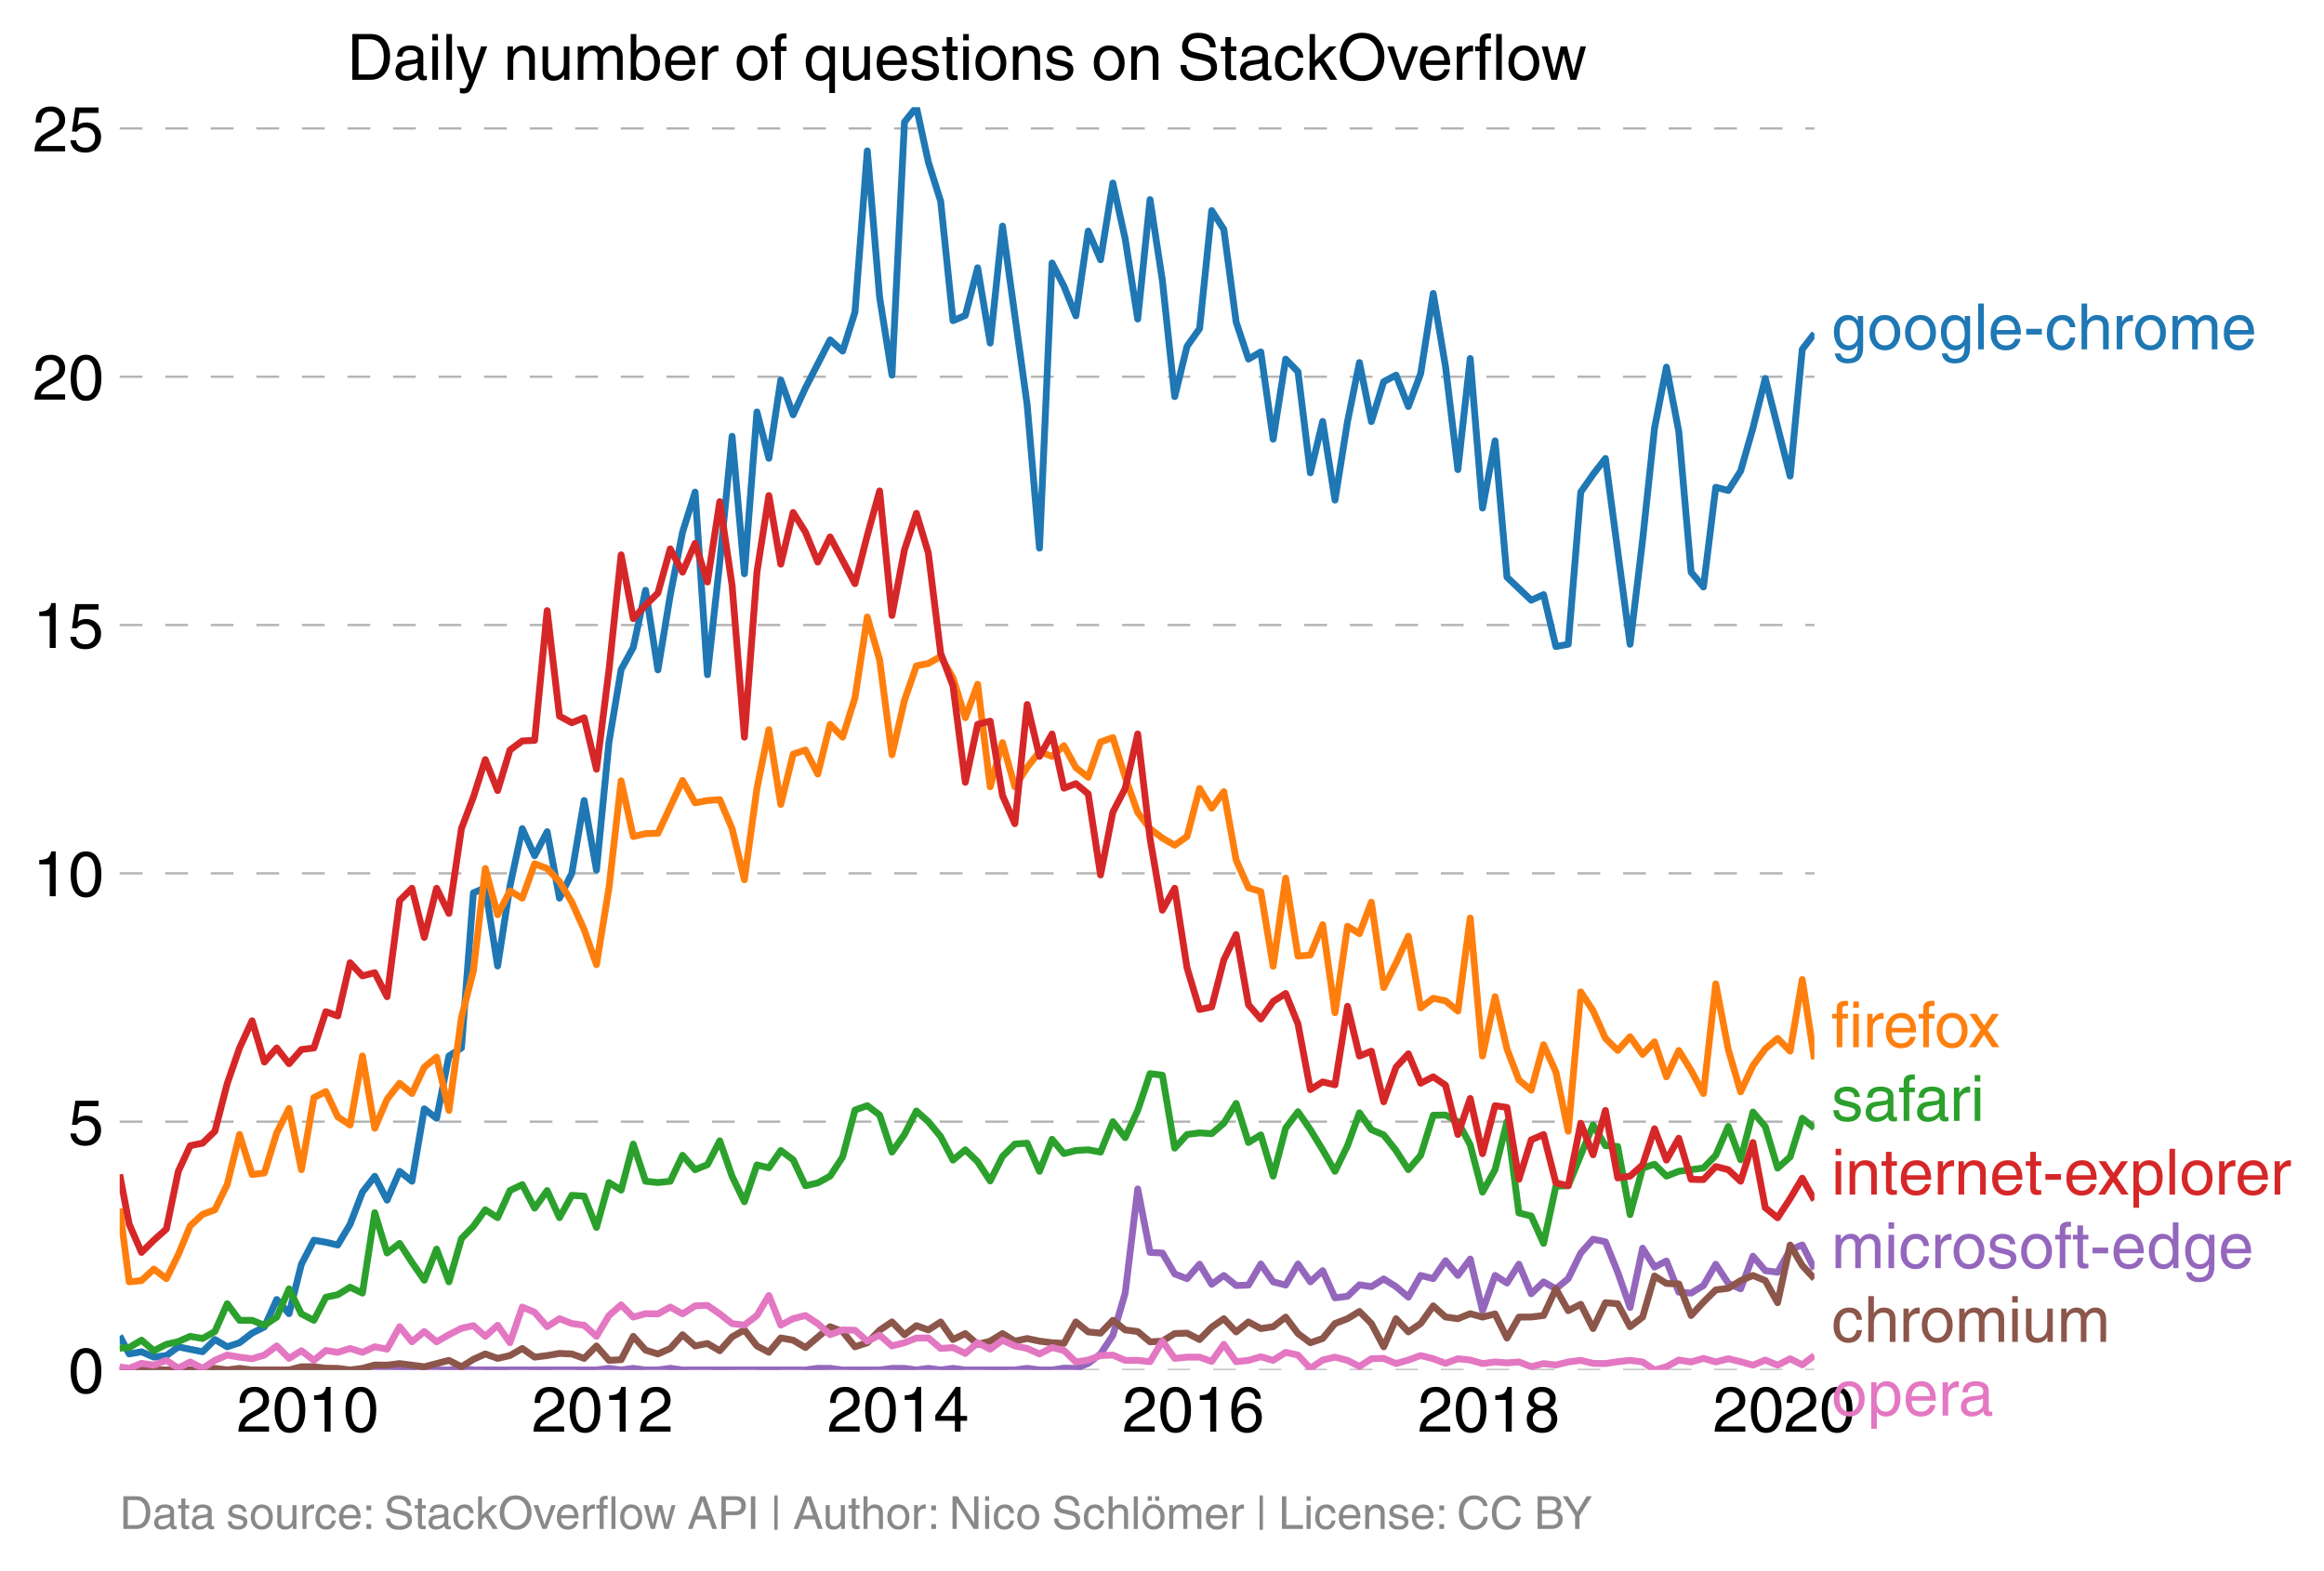 <svg height="459.846" viewBox="0 0 510.124 344.885" width="680.165" xmlns="http://www.w3.org/2000/svg" xmlns:xlink="http://www.w3.org/1999/xlink"><defs><style>*{stroke-linecap:butt;stroke-linejoin:round}</style></defs><g id="figure_1"><path d="M0 344.885h510.124V0H0z" fill="none" id="patch_1"/><g id="axes_1"><path d="M26.27 300.716h372v-277.2h-372z" fill="none" id="patch_2"/><g id="matplotlib.axis_1"><g id="xtick_1"><g id="text_1"><defs><path d="M4.39 45.125q0 12.39 6.391 18.781 6.406 6.407 17.938 6.407 9.656 0 15.812-5.86 6.157-5.86 6.157-15.14 0-7.22-3.547-12.188-3.532-4.953-10.422-8.703l-12.11-6.64Q13.922 15.921 12.5 8.296h38.188V0H2.593q.39 9.906 4.297 16.5 3.906 6.594 12.203 11.375l12.593 7.328q5.032 2.89 7.329 5.984 2.297 3.094 2.297 8.516 0 5.375-3.766 9.031-3.75 3.672-10.156 3.672-7.078 0-10.594-4.672-3.516-4.656-3.61-12.609z" id="HelveticaWorld-Regular-50"/><path d="M42.484 34.188q0 14.109-3.734 21.156-3.734 7.062-10.969 7.062-7.078 0-10.89-7.062-3.797-7.047-3.797-21.157 0-13.671 3.75-20.937Q20.609 6 27.78 6q7.235 0 10.969 7 3.734 7.016 3.734 21.188zm9.422 0q0-17.297-6.25-26.704-6.25-9.39-17.875-9.39-12.062 0-18.062 9.734-6 9.75-6 26.36 0 17.03 6.14 26.578 6.157 9.547 17.922 9.547 11.625 0 17.875-9.5t6.25-26.626z" id="HelveticaWorld-Regular-48"/><path d="M35.89 0h-9.374v49.906H10.109v6.985q8.594.28 12.782 2.75Q27.094 62.109 29 70.313h6.89z" id="HelveticaWorld-Regular-49"/></defs><g transform="matrix(.14 0 0 -.14 51.96 314.266)"><use xlink:href="#HelveticaWorld-Regular-50"/><use x="55.615" xlink:href="#HelveticaWorld-Regular-48"/><use x="111.23" xlink:href="#HelveticaWorld-Regular-49"/><use x="166.846" xlink:href="#HelveticaWorld-Regular-48"/></g></g></g><g id="xtick_2"><g transform="matrix(.14 0 0 -.14 116.733 314.266)" id="text_2"><use xlink:href="#HelveticaWorld-Regular-50"/><use x="55.615" xlink:href="#HelveticaWorld-Regular-48"/><use x="111.23" xlink:href="#HelveticaWorld-Regular-49"/><use x="166.846" xlink:href="#HelveticaWorld-Regular-50"/></g></g><g id="xtick_3"><g id="text_3"><defs><path d="M10.594 24.703h22.61v31.89h-.188zM42 17.093V0h-8.797v17.094H2.484v8.593L34.72 70.314H42v-45.61h10.297v-7.61z" id="HelveticaWorld-Regular-52"/></defs><g transform="matrix(.14 0 0 -.14 181.595 314.266)"><use xlink:href="#HelveticaWorld-Regular-50"/><use x="55.615" xlink:href="#HelveticaWorld-Regular-48"/><use x="111.23" xlink:href="#HelveticaWorld-Regular-49"/><use x="166.846" xlink:href="#HelveticaWorld-Regular-52"/></g></g></g><g id="xtick_4"><g id="text_4"><defs><path d="M14.11 21.578q0-6.875 4.093-11.234Q22.313 6 28.906 6q6.297 0 10.032 4.438 3.734 4.453 3.734 11.687 0 6.297-3.688 10.547-3.687 4.25-10.468 4.25-6.594 0-10.5-4.156-3.907-4.157-3.907-11.188zM41.702 51.61q-.984 5.375-3.984 8.078-3 2.72-8.125 2.72-8.11 0-12.36-7.923-4.25-7.906-4.343-18.109l.203-.188q5.61 8.641 16.687 8.641 8.844 0 15.438-5.86 6.593-5.859 6.593-16.452 0-10.5-6.25-17.47-6.25-6.952-16.843-6.952-12.219 0-18.563 8.687-6.344 8.703-6.344 25.938 0 16.593 6.485 27.093 6.5 10.5 19.484 10.5 8.407 0 14.219-5.015 5.813-5 6.297-13.688z" id="HelveticaWorld-Regular-54"/></defs><g transform="matrix(.14 0 0 -.14 246.368 314.266)"><use xlink:href="#HelveticaWorld-Regular-50"/><use x="55.615" xlink:href="#HelveticaWorld-Regular-48"/><use x="111.23" xlink:href="#HelveticaWorld-Regular-49"/><use x="166.846" xlink:href="#HelveticaWorld-Regular-54"/></g></g></g><g id="xtick_5"><g id="text_5"><defs><path d="M27.594 40.578q5.422 0 8.953 3.094 3.547 3.11 3.547 8.234 0 4.594-3.407 7.547-3.39 2.953-9.687 2.953-5.61 0-8.672-3.11-3.047-3.093-3.047-7.874 0-5.125 3.813-7.984 3.812-2.86 8.5-2.86zm.093-7.562q-6.78 0-10.64-3.766-3.86-3.766-3.86-9.234 0-6.297 3.907-10.157Q21 6 28.219 6q6.406 0 10.234 3.86 3.828 3.859 3.828 10.265 0 5.469-3.828 9.172-3.828 3.719-10.766 3.719zM49.22 52.203q0-10.594-9.032-14.797 6.204-2.781 8.86-7.36 2.656-4.562 2.656-9.733 0-10.016-6.453-16.125-6.438-6.094-17.375-6.094-9.563 0-16.813 5.25-7.25 5.25-7.25 17.062 0 11.922 11.907 16.907-9.516 3.796-9.516 13.671 0 8.297 5.64 13.813 5.641 5.516 15.641 5.516 10.016 0 15.875-5.204 5.86-5.203 5.86-12.906z" id="HelveticaWorld-Regular-56"/></defs><g transform="matrix(.14 0 0 -.14 311.23 314.266)"><use xlink:href="#HelveticaWorld-Regular-50"/><use x="55.615" xlink:href="#HelveticaWorld-Regular-48"/><use x="111.23" xlink:href="#HelveticaWorld-Regular-49"/><use x="166.846" xlink:href="#HelveticaWorld-Regular-56"/></g></g></g><g id="xtick_6"><g transform="matrix(.14 0 0 -.14 376.003 314.266)" id="text_6"><use xlink:href="#HelveticaWorld-Regular-50"/><use x="55.615" xlink:href="#HelveticaWorld-Regular-48"/><use x="111.23" xlink:href="#HelveticaWorld-Regular-50"/><use x="166.846" xlink:href="#HelveticaWorld-Regular-48"/></g></g></g><g id="matplotlib.axis_2"><g id="ytick_1"><path clip-path="url(#pdd410f3d1b)" d="M26.27 300.716h372" fill="none" stroke="#000" stroke-dasharray="5,5" stroke-opacity=".3" stroke-width=".5" id="line2d_7"/><use xlink:href="#HelveticaWorld-Regular-48" transform="matrix(.14 0 0 -.14 14.985 305.74)" id="text_7"/></g><g id="ytick_2"><path clip-path="url(#pdd410f3d1b)" d="M26.27 246.21h372" fill="none" stroke="#000" stroke-dasharray="5,5" stroke-opacity=".3" stroke-width=".5" id="line2d_9"/><g id="text_8"><defs><path d="M14.703 40.922q5.813 4.39 13.625 4.39 9.469 0 16.281-6.296 6.813-6.297 6.813-16.22 0-10.78-6.578-17.796-6.563-7-18.422-7-10.313 0-16.266 5.047Q4.203 8.109 3.22 17.39h9.094q.671-5.672 4.437-8.672 3.766-3 10.453-3 6.485 0 10.64 4.484Q42 14.703 42 21.688q0 7.125-4.36 11.421-4.343 4.297-11.218 4.297-7.813 0-13.047-6.687l-7.563.39 5.266 37.594h36.438v-8.5H17.672z" id="HelveticaWorld-Regular-53"/></defs><use xlink:href="#HelveticaWorld-Regular-53" transform="matrix(.14 0 0 -.14 14.985 251.235)"/></g></g><g id="ytick_3"><path clip-path="url(#pdd410f3d1b)" d="M26.27 191.705h372" fill="none" stroke="#000" stroke-dasharray="5,5" stroke-opacity=".3" stroke-width=".5" id="line2d_11"/><g transform="matrix(.14 0 0 -.14 7.2 196.73)" id="text_9"><use xlink:href="#HelveticaWorld-Regular-49"/><use x="55.615" xlink:href="#HelveticaWorld-Regular-48"/></g></g><g id="ytick_4"><path clip-path="url(#pdd410f3d1b)" d="M26.27 137.2h372" fill="none" stroke="#000" stroke-dasharray="5,5" stroke-opacity=".3" stroke-width=".5" id="line2d_13"/><g transform="matrix(.14 0 0 -.14 7.2 142.224)" id="text_10"><use xlink:href="#HelveticaWorld-Regular-49"/><use x="55.615" xlink:href="#HelveticaWorld-Regular-53"/></g></g><g id="ytick_5"><path clip-path="url(#pdd410f3d1b)" d="M26.27 82.694h372" fill="none" stroke="#000" stroke-dasharray="5,5" stroke-opacity=".3" stroke-width=".5" id="line2d_15"/><g transform="matrix(.14 0 0 -.14 7.2 87.718)" id="text_11"><use xlink:href="#HelveticaWorld-Regular-50"/><use x="55.615" xlink:href="#HelveticaWorld-Regular-48"/></g></g><g id="ytick_6"><path clip-path="url(#pdd410f3d1b)" d="M26.27 28.188h372" fill="none" stroke="#000" stroke-dasharray="5,5" stroke-opacity=".3" stroke-width=".5" id="line2d_17"/><g transform="matrix(.14 0 0 -.14 7.2 33.213)" id="text_12"><use xlink:href="#HelveticaWorld-Regular-50"/><use x="55.615" xlink:href="#HelveticaWorld-Regular-53"/></g></g></g><path clip-path="url(#pdd410f3d1b)" d="M26.27 293.222l2.088 3.978 2.704-.48 2.706 1.183 2.751-.352 2.618-1.896 5.323 1.064 2.707-2.684 2.706 1.594 2.706-.89 2.75-2.11 2.707-1.36 2.708-6.025 2.705 3.118 2.706-10.855 2.75-5.274 2.618.452 2.616.603 2.708-4.548 2.706-7.057 2.706-3.481 2.707 5.24 2.75-6.33 2.707 2.18 2.708-15.895 2.704 2.087 2.706-13.691 2.751-1.758 2.618-34.047 2.615-1.118 2.708 17.184 2.707-17.536 2.706-12.624 2.706 5.943 2.75-5.275 2.707 14.594 2.708-5.451 2.705-15.988 2.706 15.285 2.75-28.132 2.663-15.897 2.66-4.85 2.708-12.554 2.706 17.477 2.706-16.387 2.707-13.855 2.75-8.791 2.707 40.088 2.708-24.616 2.704-27.71 2.706 30.172 2.751-35.517 2.618 10.173 2.615-17.206 2.708 7.654 2.707-5.896 5.412-10.55 2.75 2.462 2.707-8.545 2.708-35.41 2.705 32.14 2.706 17.09 2.75-55.56 2.618-3.266 2.616 12.057 2.708 8.603 2.706 26.21 2.706-1.137 2.707-10.467 2.75 16.527 2.707-25.682 5.412 39.244 2.706 31.45 2.751-62.594 2.618 5.111 2.615 6.493 2.708-18.614 2.707 6.306 2.706-16.844 2.706 12.273 2.75 17.582 2.707-26.22 2.708 17.78 2.705 25.46 2.706-11.042 2.75-3.868 2.663-25.913 2.66 4.111 2.708 20.36 2.706 8.124 2.706-1.583 2.707 19.165 2.75-17.582 2.706 2.778 2.709 22.189 2.704-11.288 2.706 17.266 2.751-17.231 2.618-12.96 2.615 12.96 2.708-8.756 2.707-1.442 2.706 6.892 2.706-7.244 2.75-17.582 2.707 16.106 2.708 22.575 2.705-24.392 2.706 32.832 2.75-14.77 2.618 29.929 5.324 5.06 2.706-1.23 2.706 11.405 2.707-.504 2.75-33.406 2.707-3.88 2.708-3.505 5.41 40.791 2.751-22.857 2.618-24.578 2.615-13.4 2.708 14.101 2.707 30.91 2.706 3.247 2.706-21.884 2.75.703 2.707-4.255 2.708-9.46 2.705-10.889 5.457 21.439 2.662-27.817 2.66-3.48h0" fill="none" stroke="#1f77b4" stroke-linecap="square" stroke-width="1.5" id="line2d_19"/><path clip-path="url(#pdd410f3d1b)" d="M26.27 265.288l2.088 16.088 2.704-.282 2.706-2.532 2.751 2.11 2.618-5.262 2.615-6.342 2.708-2.509 2.707-1.008 2.706-5.532 2.706-10.995 2.75 8.791 2.707-.34 2.708-8.803 2.705-5.368 2.706 13.456 2.75-15.824 2.618-1.344 2.616 5.564 2.708 1.781 2.706-15.144 2.706 15.871 2.707-6.376 2.75-3.517 2.707 2.262 2.708-5.778 2.704-2.216 2.706 11.71 2.751-20.396 2.618-10.235 2.615-22.468 2.708 10.14 2.707-5.217 2.706 1.583 2.706-7.56 2.75 1.054 2.707 2.872 2.708 4.513 2.705 6.025 2.706 7.689 2.75-16.88 2.663-23.463 2.66 12.211 2.708-.633 2.706-.07 5.413-11.605 2.75 4.923 2.707-.515 2.708-.188 2.704 6.365 2.706 11.218 2.751-20.044 2.618-12.898 2.615 16.414 2.708-11.042 2.707-.914 2.706 5.275 2.706-10.901 2.75 2.813 2.707-8.627 2.708-17.747 2.705 9.39 2.706 20.852 2.75-11.956 2.618-7.573 2.616-.515 2.708-1.536 2.706 4.7 2.706 8.745 2.707-7.338 2.75 22.506 2.707-9.717 2.708 9.717 2.704-4.267 2.706-3.47 2.751 1.056 2.618-2.361 2.615 4.822 2.708 2.134 2.707-7.76 2.706-.961 2.706 8.697 2.75 7.736 2.707 3.552 2.708 2.075 2.705 1.559 2.706-1.91 2.75-10.55 2.663 4.353 2.66-3.65 2.708 15.027 2.706 6.072 2.706.832 2.707 16.399 2.75-19.341 2.706 17.114 2.709-.235 2.704-6.67 2.706 19.33 2.751-18.99 2.618 1.633 2.615-6.907 2.708 18.743 2.707-5.38 2.706-5.885 2.706 15.73 2.75-2.11 2.707.552 2.708 2.262 2.705-20.431 2.706 30.277 2.75-13.011 2.618 11.466 2.616 6.82 2.708 2.239 2.706-9.976 2.706 5.979 2.707 13.01 2.75-30.593 2.707 4.138 2.708 6.06 2.704 2.66 2.706-3.012 2.751 3.868 2.618-2.75 2.615 7.673 2.708-5.778 2.707 4.372 2.706 5.075 2.706-24.064 2.75 14.417 2.707 9.284 2.708-5.767 2.705-3.68 2.706-2.298 2.75 2.813 2.663-15.727 2.66 17.485h0" fill="none" stroke="#ff7f0e" stroke-linecap="square" stroke-width="1.5" id="line2d_20"/><path clip-path="url(#pdd410f3d1b)" d="M26.27 295.947l2.088-.154 2.704-1.617 2.706 2.32 2.751-1.406 2.618-.603 2.615-1.155 2.708.48 2.707-1.535 2.706-6.096 2.706 3.634h2.75l2.707 1.09 2.708-1.793 2.705-6.2 2.706 5.497 2.75 1.406 2.618-5.061 2.616-.565 2.708-1.641 2.706 1.29 2.706-17.642 2.707 8.85 2.75-2.11 2.707 4.161 2.708 3.927 2.704-6.834 2.706 7.186 2.751-9.495 2.618-2.7 2.615-3.63 2.708 1.735 2.707-5.954 2.706-1.313 2.706 5.18 2.75-3.867 2.707 5.954 2.708-4.9 2.705.176 2.706 6.857 2.75-9.846 2.663 1.674 2.66-10.113 2.708 8.158 2.706.281 2.706-.281 2.707-5.697 2.75 3.165 2.707-1.102 2.708-5.228 2.704 7.772 2.706 5.591 2.751-8.088 2.618.628 2.615-3.793 2.708 2.028 2.707 5.709 2.706-.622 2.706-1.488 2.75-4.22 2.707-10.28 2.708-.973 2.705 2.063 2.706 8.135 2.75-3.868 2.618-5.15 2.616 2.337 2.708 3.27 2.706 5.17 2.706-2.263 2.707 2.614 2.75 4.22 2.707-5.38 2.708-2.708 2.704-.2 2.706 6.178 2.751-7.033 2.618 3.14 2.615-.679 2.708-.152 2.707.504 2.706-6.681 2.706 3.516 2.75-5.978 2.707-8.076 2.708.34 2.705 16.012 2.706-3.001 2.75-.352 2.663.17 2.66-2.28 2.708-4.348 2.706 8.568 2.706-1.664 2.707 9.049 2.75-10.55 2.706-3.587 2.709 3.939 2.704 4.419 2.706 4.724 2.751-5.627 2.618-7.221 2.615 3.705 2.708 1.149 2.707 3.422 2.706 4.208 2.706-3.153 2.75-8.791 2.707-.047 2.708 1.454 2.705 5.087 2.706 10.385 2.75-4.923 2.618-10.55 2.616 20.045 2.708.668 2.706 6.013 2.706-12.554 2.707-.105 5.457-13.34 2.708 4.548 2.704.176 2.706 14.945 2.751-10.198 2.618-.854 2.615 2.613 2.708-1.055 5.413-.727 2.706-2.79 2.75-6.33 2.707 7.303 2.708-10.467 2.705 3.2 2.706 9.107 2.75-2.461 2.663-8.488 2.66 2.158h0" fill="none" stroke="#2ca02c" stroke-linecap="square" stroke-width="1.5" id="line2d_21"/><path clip-path="url(#pdd410f3d1b)" d="M26.27 257.793l2.088 10.923 2.704 6.2 2.706-2.683 2.751-2.462 2.618-12.66 2.615-5.626 2.708-.55 2.707-2.614 2.706-10.468 2.706-7.818 2.75-5.978 2.707 9.072 2.708-3.094 2.705 3.458 2.706-3.107 2.75-.351 2.618-7.963 2.616.93 2.708-11.675 2.706 2.884 2.706-.704 2.707 5.275 2.75-21.099 2.707-2.708 2.708 10.796 2.704-10.796 2.706 5.521 2.751-18.637 2.618-6.895 2.615-8.226 2.708 6.798 2.707-8.908 2.706-1.993 2.706-.117 2.75-28.483 2.707 23.15 2.708 1.465 2.705-1.102 2.706 11.3 2.75-21.802 2.663-25.259 2.66 14.006 2.708-2.954 2.706-2.673 2.706-9.682 2.707 5.111 2.75-6.33 2.707 8.487 2.708-17.63 2.704 18.356 2.706 33.337 2.751-36.22 2.618-16.816 2.615 15.058 2.708-11.347 2.707 4.314 2.706 6.587 2.706-5.532 5.457 10.256 2.708-10.608 2.705-9.74 2.706 27.323 2.75-14.418 2.618-8 2.616 8.703 2.708 22.002 2.706 7.185 2.706 21.158 2.707-12.718 2.75-.704 2.707 16.329 2.708 6.177 2.704-26.163 2.706 11.394 2.751-4.923 2.618 11.905 2.615-1.004 2.708 2.25 2.707 17.794 2.706-13.797 2.706-5.192 2.75-11.956 2.707 22.962 2.708 15.719 2.705-4.818 2.706 17.477 2.75 9.143 2.663-.57 2.66-10.33 2.708-5.545 2.706 15.39 2.706 3.142 2.707-3.845 2.75-1.758 2.706 6.693 2.709 14.406 2.704-1.688 2.706.633 2.751-17.231 2.618 10.914 2.615-1.068 2.708 11.112 2.707-7.595 2.706-2.943 2.706 6.46 2.75-1.408 2.707 1.852 2.708 10.808 2.705-7.9 2.706 12.12 2.75-10.55 2.618.402 2.616 15.774 2.708-8.662 2.706-1.184 2.706 10.631 2.707.622 2.75-13.715 2.707 6.916 2.708-9.729 2.704 14.816 2.706-.398 2.751-2.462 2.618-7.937 2.615 6.882 2.708-4.806 2.707 9.026 2.706.059 2.706-2.872 2.75.703 2.707 2.532 2.708-8.51 2.705 14.324 2.706 2.204 2.75-4.22 2.663-4.475 2.66 4.826h0" fill="none" stroke="#d62728" stroke-linecap="square" stroke-width="1.5" id="line2d_22"/><path clip-path="url(#pdd410f3d1b)" d="M26.27 300.716h72.271l2.751-.351 2.618.351h27.018l2.75-.351 2.663.351 2.66-.351 2.708.351h2.706l2.706-.363 2.707.363h26.974l2.706-.363 2.706.012 2.75.351h8.12l2.706-.351h2.75l2.618.351 2.616-.351 2.708.351 2.706-.351 2.706.351h10.872l2.704-.363 2.706.363h2.751l2.618-.39 2.615.039 2.708-1.102 2.707-2.063 2.706-4.115 2.706-9.248 2.75-22.857 2.707 13.937 2.708.129 2.705 4.595 2.706 1.031 2.75-3.165 2.663 4.414 2.66-1.952 2.708 2.215 2.706-.105 2.706-4.618 2.707 3.915 2.75.703 2.706-4.618 2.709 3.915 2.704-2.462 2.706 5.978 2.751-.352 2.618-2.511 2.615.401 2.708-1.7 2.707 1.7 2.706 2.298 2.706-4.76 2.75.704 2.707-3.938 2.708 3.235 2.705-3.599 2.706 11.335 2.75-7.736 2.618 1.67 2.616-4.132 2.708 6.494 2.706-2.625 2.706 1.535 2.707-2.239 2.75-5.626 2.707-3.036 2.708.574 2.704 6.693 2.706 7.725 2.751-13.011 2.618 4.144 2.615-1.33 2.708 6.833 2.707.2 2.706-1.654 2.706-4.677 2.75 4.22 2.707 1.184 2.708-7.162 2.705 3.165 2.706.352 2.75-4.923 2.663-1.068 2.66 5.287h0" fill="none" stroke="#9467bd" stroke-linecap="square" stroke-width="1.5" id="line2d_23"/><path clip-path="url(#pdd410f3d1b)" d="M26.27 300.716h18.19l2.707-.351 2.706.351 2.706-.351 2.75.351h8.12l2.706-.703h2.75l2.618.314 2.616.038 2.708.351 2.706-.351 2.706-.739 2.707.035 2.75-.351 5.415.703 5.41-1.407 2.751 1.407 2.618-1.633 2.615-1.18 2.708.973 2.707-.622 2.706-1.559 2.706 1.911 2.75-.352 2.707-.468 2.708.117 2.705.973 2.706-2.731 2.75 3.164 2.663-.145 2.66-5.13 2.708 3.025 2.706.844 2.706-1.208 2.707-3.012 2.75 2.462 2.707-.54 2.708 1.594 2.704-3.047 2.706-1.524 2.751 3.517 2.618 1.381 2.615-3.14 2.708.493 2.707 1.617 5.412-4.571 2.75 1.055 2.707 3.352 2.708-.89 2.705-2.744 2.706-1.828 2.75 2.813 2.618-1.997 2.616.942 2.708-1.747 2.706 3.857 2.706-1.313 2.707 2.368 2.75-.703 2.707-1.665 2.708 1.665 2.704-.575 2.706.575 2.751.351 2.618.138 2.615-4.71 2.708 2.193 2.707.27 2.706-2.814 2.706 2.11 2.75.352 2.707 2.262 2.708-.152 2.705-1.665 2.706-.094 2.75 1.407 2.663-2.716 2.66-1.856 2.708 2.896 2.706-2.192 2.706 1.465 2.707-.41 2.75-2.11 2.706 3.61 2.709 2.016 2.704-.926 2.706-3.294 2.751-1.055 2.618-1.595 2.615 2.65 2.708 5.111 2.707-6.166 2.706 2.896 2.706-1.84 2.75-3.869 2.707 2.438 2.708.375 2.705-1.101 2.706.75 2.75-.703 2.618 5.3 2.616-4.597 2.708-.024 2.706-.328 2.706-5.849 2.707 4.794 2.75-1.406 2.707 5.333 2.708-5.685 2.704.234 2.706 5.04 2.751-2.11 2.618-9.029 2.615 1.645 2.708.094 2.707 6.94 2.706-2.943 2.706-2.684 2.75-.352 2.707-1.688 2.708-1.125 2.705 1.125 2.706 4.853 2.75-12.66 2.663 4.5 2.66 2.885h0" fill="none" stroke="#8c564b" stroke-linecap="square" stroke-width="1.5" id="line2d_24"/><path clip-path="url(#pdd410f3d1b)" d="M26.27 300.035l2.088.33 2.704-1.102 2.706.398 2.751-1.055 2.618 1.72 2.615-1.368 2.708 1.395 2.707-1.747 2.706-1.16 2.706.457 2.75.352 2.707-.81 2.708-2.003 2.705 2.73 2.706-1.676 2.75 2.11 2.618-2.172 2.616.414 2.708-.856 2.706.856 2.706-1.219 2.707.516 2.75-4.923 2.707 3.317 2.708-2.262 2.704 2.262 2.706-1.559 2.751-1.407 2.618-.59 2.615 2.349 2.708-2.427 2.707 3.833 2.706-7.83 2.706 1.149 2.75 3.165 2.707-1.77 2.708 1.066 2.705.387 2.706 2.427 2.75-4.572 2.663-2.328 2.66 2.68 2.708-.75 2.706.047 2.706-1.5 2.707 1.5 2.75-1.759 2.707-.105 2.708 1.864 2.704 2.133 2.706.328 2.751-2.11 2.618-4.395 2.615 6.505 2.708-1.418 2.707-.692 2.706 1.782 2.706 2.438 2.75-1.055 2.707.07 2.708 2.392 2.705-1.302 2.706 2.357 2.75-.704 2.618-1.03 2.616-.025 2.708 2.31 2.706-.2 2.706 1.29 2.707-2.345 2.75 1.407 2.707-1.97 2.708 1.267 2.704.55 2.706 1.208 2.751-1.407 2.618.64 2.615 2.525 2.708-.422 2.707-.985 2.706-.105 2.706 1.16h2.75l2.707.293 2.708-4.512 2.705 3.786 2.706-.27h2.75l2.663.934 2.66-3.747 2.708 3.81 2.706-.294 2.706-.797 2.707.797 2.75-1.758 2.706.598 2.709 2.919 2.704-1.829 2.706-.633 2.751.703 2.618 1.332 2.615-1.683 2.708-.082 2.707 1.137 2.706-.774 2.706-.985 2.75.704 2.707 1.008 2.708-1.008 2.705.281 2.706.774 2.75-.352 2.618.2 2.616-.2 2.708 1.032 2.706-.68 2.706.316 2.707-.668 2.75-.352 2.707.657 2.708.047 2.704-.41 2.706-.294 2.751.352 2.618 1.758 2.615-.703 2.708-1.477 2.707.422 2.706-.785 2.706.785 2.75-.703 2.707.644 2.708.762 2.705-1.125 2.706 1.125 2.75-1.406 2.663 1.334 2.66-2.038h0" fill="none" stroke="#e377c2" stroke-linecap="square" stroke-width="1.5" id="line2d_25"/><g id="text_13"><defs><path d="M12.984 26.313q0-9.61 3.813-14.907Q20.609 6.11 27.094 6.11q6.312 0 10.312 4.579 4 4.593 4 13 0 11.03-3.5 16.625-3.484 5.593-10.61 5.593-7.171 0-10.75-4.765-3.562-4.766-3.562-14.828zm36.828-23.33q0-12.609-6.062-18.797-6.047-6.203-18.266-6.203-8.78 0-13.984 4.047-5.203 4.048-5.984 11.58h8.796q.672-3.812 3.532-6.062 2.86-2.25 8.281-2.25 7.375 0 11.125 3.969 3.766 3.953 3.766 12.828v3.719h-.188q-4.937-7.329-13.922-7.329-11.187 0-17.093 8.25-5.907 8.25-5.907 20.953 0 11.625 5.953 18.875 5.97 7.25 15.829 7.25 9.906 0 15.625-8.89h.187v7.375h8.313z" id="HelveticaWorld-Regular-103"/><path d="M12.703 26.219q0-8.735 3.953-14.375 3.953-5.64 11.219-5.64 7.531 0 11.438 5.905 3.906 5.907 3.906 14.11 0 8.297-3.907 14.078-3.906 5.797-11.437 5.797-6.969 0-11.078-5.453-4.094-5.438-4.094-14.422zm-8.984 0q0 11.672 6.484 19.625 6.5 7.968 17.672 7.968 11.438 0 17.875-8.062 6.453-8.047 6.453-19.531 0-11.516-6.406-19.625-6.39-8.11-17.922-8.11-11.078 0-17.625 7.86-6.531 7.86-6.531 19.875z" id="HelveticaWorld-Regular-111"/><path d="M15.375 0H6.594v71.781h8.781z" id="HelveticaWorld-Regular-108"/><path d="M42.484 30.328q-.687 8.485-4.5 12.031-3.797 3.547-10.109 3.547-6.39 0-10.328-4.5-3.922-4.484-4.172-11.078zm8.391-13.922q-1.453-8.11-7.953-13.422-5.719-4.5-15.047-4.593-10.984.093-17.438 7.203Q4 12.704 4 24.704q0 13.78 6.64 21.437 6.641 7.672 18.47 7.672 10.593 0 16.546-7.922 5.953-7.907 5.953-22.594H13.375q0-8.203 3.813-12.703Q21 6.109 28.608 6.109q5.375 0 9.235 3.235 3.86 3.25 4.25 7.062z" id="HelveticaWorld-Regular-101"/><path d="M28.906 23.188H4.391v8.984h24.515z" id="HelveticaWorld-Regular-45"/><path d="M39.594 34.719q-1.89 11.187-12.39 11.187-6.5 0-10.454-5.203-3.953-5.203-3.953-14.484 0-10.11 3.656-15.11 3.672-5 10.64-5 4.688 0 8.11 3.438 3.422 3.437 4.39 8.953h8.5q-1.312-9.703-6.859-14.86-5.547-5.156-14.328-5.156-10.297 0-16.89 7.047-6.594 7.063-6.594 19.172 0 13.281 6.594 21.188 6.593 7.922 18.5 7.922 8.687 0 13.843-5.204 5.157-5.203 5.735-13.89z" id="HelveticaWorld-Regular-99"/><path d="M49.219 0h-8.844v34.188q0 6.296-2.438 9-2.437 2.718-7.953 2.718-6.797 0-10.703-4.406-3.906-4.39-3.906-12.984V0H6.594v71.781h8.781V45.312h.203q6 8.5 15.328 8.5 8.594 0 13.453-4.5 4.86-4.484 4.86-13.718z" id="HelveticaWorld-Regular-104"/><path d="M15.375 0H6.594v52.297h8.297v-8.688h.203q5.703 10.203 14.687 10.203 1.422 0 2.297-.296V44.39h-3.266q-5.906 0-9.671-4.016-3.766-4-3.766-9.953z" id="HelveticaWorld-Regular-114"/><path d="M6.594 52.297h8.297v-7.375h.203q5.906 8.89 15.812 8.89 9.813 0 13.922-8.5 3.75 4.594 7.266 6.547 3.515 1.953 8.703 1.953 6.781 0 11.484-4.453Q77 44.922 77 36.187V0h-8.781v33.797q0 6.094-2.297 9.094-2.297 3.015-7.422 3.015-5.172 0-8.75-4.203-3.563-4.203-3.563-9.812V0h-8.78v36.188q0 4.53-2.11 7.124-2.094 2.594-6.094 2.594-6.297 0-10.062-4.687-3.766-4.688-3.766-12.703V0H6.594z" id="HelveticaWorld-Regular-109"/></defs><g transform="matrix(.14 0 0 -.14 401.99 76.683)" fill="#1f77b4"><use xlink:href="#HelveticaWorld-Regular-103"/><use x="55.908" xlink:href="#HelveticaWorld-Regular-111"/><use x="111.816" xlink:href="#HelveticaWorld-Regular-111"/><use x="167.725" xlink:href="#HelveticaWorld-Regular-103"/><use x="223.633" xlink:href="#HelveticaWorld-Regular-108"/><use x="245.654" xlink:href="#HelveticaWorld-Regular-101"/><use x="301.074" xlink:href="#HelveticaWorld-Regular-45"/><use x="334.375" xlink:href="#HelveticaWorld-Regular-99"/><use x="385.645" xlink:href="#HelveticaWorld-Regular-104"/><use x="440.82" xlink:href="#HelveticaWorld-Regular-114"/><use x="472.389" xlink:href="#HelveticaWorld-Regular-111"/><use x="528.297" xlink:href="#HelveticaWorld-Regular-109"/><use x="611.305" xlink:href="#HelveticaWorld-Regular-101"/></g></g><g id="text_14"><defs><path d="M17.188 45.016V0H8.405v45.016H1.22v7.28h7.187v8.985q0 5.907 3.578 8.703 3.594 2.813 10.032 2.813 2.203 0 3.968-.188v-7.906q-1.562.188-3.578.188-2.922 0-4.078-1.438-1.14-1.437-1.14-4.656v-6.5h8.796v-7.281z" id="HelveticaWorld-Regular-102"/><path d="M6.594 61.813v9.968h8.781v-9.969zM15.375 0H6.594v52.297h8.781z" id="HelveticaWorld-Regular-105"/><path d="M49.031 0H37.703l-12.89 19.672L12.203 0H1.125l18.266 26.906L2 52.296h11.188l12.109-18.405L37.5 52.297h10.688l-17.579-25.39z" id="HelveticaWorld-Regular-120"/></defs><g transform="matrix(.14 0 0 -.14 401.99 229.874)" fill="#ff7f0e"><use xlink:href="#HelveticaWorld-Regular-102"/><use x="27.686" xlink:href="#HelveticaWorld-Regular-105"/><use x="49.707" xlink:href="#HelveticaWorld-Regular-114"/><use x="81.275" xlink:href="#HelveticaWorld-Regular-101"/><use x="135.695" xlink:href="#HelveticaWorld-Regular-102"/><use x="161.381" xlink:href="#HelveticaWorld-Regular-111"/><use x="214.414" xlink:href="#HelveticaWorld-Regular-120"/></g></g><g id="text_15"><defs><path d="M36.078 37.406q-.187 4.688-3.344 6.735-3.14 2.047-9.047 2.047-4.296 0-7.359-1.907-3.047-1.89-3.047-5.468 0-2.829 1.797-4.172 1.813-1.344 7.828-2.86l8.688-2.187q7.906-2 11.297-5.11 3.406-3.093 3.406-8.656 0-7.719-5.64-12.531-5.641-4.813-15.063-4.813-11 0-16.64 4.563-5.626 4.578-5.735 13.75h8.5q.203-5.422 3.594-8.063 3.39-2.625 10.171-2.625 5.516 0 8.766 2.188 3.25 2.203 3.25 6.11 0 2.78-2.11 4.437-2.093 1.672-8.296 3.078l-10.203 2.5q-6.203 1.562-9.157 4.656-2.953 3.094-2.953 8.031 0 7.72 5.516 12.203 5.531 4.5 14.406 4.5 9.485 0 14.531-4.624 5.047-4.61 5.344-11.782z" id="HelveticaWorld-Regular-115"/><path d="M38.375 26.703q-.969-1.015-3.828-1.656-2.86-.625-10.672-1.656-5.766-.688-8.469-2.844-2.703-2.14-2.703-5.656 0-4.297 2.281-6.688 2.297-2.39 7.329-2.39 6.296 0 11.171 3.578 4.891 3.593 4.891 8.718zM6.203 36.375q.297 8.844 5.734 13.14 5.454 4.297 15.844 4.297 8.297 0 13.907-3.765 5.624-3.75 5.624-10.844V9.078Q47.313 6 50.094 6q1.125 0 2.89.39V0Q50.594-.984 48-.984q-4.5 0-6.703 1.921-2.188 1.938-2.281 6.047-7.516-8.5-18.891-8.5-7.422 0-11.922 4.204Q3.72 6.89 3.72 13.624q0 6.89 3.906 11.125Q11.531 29 19 29.89l15.516 1.891q4.203.64 4.203 6.203 0 4.11-3.047 6.297-3.047 2.203-9.25 2.203-5.516 0-8.485-2.437-2.953-2.438-3.53-7.672z" id="HelveticaWorld-Regular-97"/></defs><g transform="matrix(.14 0 0 -.14 401.99 246.044)" fill="#2ca02c"><use xlink:href="#HelveticaWorld-Regular-115"/><use x="50" xlink:href="#HelveticaWorld-Regular-97"/><use x="104.932" xlink:href="#HelveticaWorld-Regular-102"/><use x="130.617" xlink:href="#HelveticaWorld-Regular-97"/><use x="185.549" xlink:href="#HelveticaWorld-Regular-114"/><use x="218.117" xlink:href="#HelveticaWorld-Regular-105"/></g></g><g id="text_16"><defs><path d="M49.219 0h-8.844v32.172q0 7.422-2.594 10.578-2.578 3.156-8.578 3.156-5.906 0-9.875-4.5-3.953-4.484-3.953-12.89V0H6.594v52.297h8.297v-7.375h.203q6.203 8.89 15.812 8.89 8.89 0 13.594-4.718 4.719-4.703 4.719-13.5z" id="HelveticaWorld-Regular-110"/><path d="M17.188 45.016V10.984q0-2 1.093-3.046 1.11-1.047 3.938-1.047h3.375V0Q20.797-.688 19-.688q-5.516 0-8.063 2.641-2.53 2.64-2.53 8.547v34.516H1.311v7.28h7.094v14.595h8.781V52.297h8.407v-7.281z" id="HelveticaWorld-Regular-116"/><path d="M14.984 23.688q0-8.407 4.094-13 4.11-4.579 10.219-4.579 6.687 0 10.39 5.438 3.72 5.453 3.72 14.765 0 10.22-3.563 14.907-3.563 4.687-10.735 4.687-6.984 0-10.562-5.5-3.563-5.5-3.563-16.718zm-8.39 28.609h8.297v-7.375h.203q5.61 8.89 15.625 8.89 10.11 0 15.937-7.359 5.828-7.344 5.828-18.766 0-12.796-5.953-21Q40.578-1.515 29.5-1.515q-9.094 0-13.922 7.032h-.203v-26.22H6.594z" id="HelveticaWorld-Regular-112"/></defs><g transform="matrix(.14 0 0 -.14 401.99 262.214)" fill="#d62728"><use xlink:href="#HelveticaWorld-Regular-105"/><use x="22.021" xlink:href="#HelveticaWorld-Regular-110"/><use x="77.197" xlink:href="#HelveticaWorld-Regular-116"/><use x="104.883" xlink:href="#HelveticaWorld-Regular-101"/><use x="160.303" xlink:href="#HelveticaWorld-Regular-114"/><use x="192.871" xlink:href="#HelveticaWorld-Regular-110"/><use x="248.047" xlink:href="#HelveticaWorld-Regular-101"/><use x="303.467" xlink:href="#HelveticaWorld-Regular-116"/><use x="331.152" xlink:href="#HelveticaWorld-Regular-45"/><use x="364.453" xlink:href="#HelveticaWorld-Regular-101"/><use x="416.998" xlink:href="#HelveticaWorld-Regular-120"/><use x="466.998" xlink:href="#HelveticaWorld-Regular-112"/><use x="523.492" xlink:href="#HelveticaWorld-Regular-108"/><use x="545.514" xlink:href="#HelveticaWorld-Regular-111"/><use x="601.422" xlink:href="#HelveticaWorld-Regular-114"/><use x="632.99" xlink:href="#HelveticaWorld-Regular-101"/><use x="688.41" xlink:href="#HelveticaWorld-Regular-114"/></g></g><g id="text_17"><defs><path d="M13.094 26.313q0-9.704 3.844-14.954 3.859-5.25 10.265-5.25 6.094 0 10.188 4.485 4.109 4.5 4.109 13.094 0 11.03-3.5 16.625-3.484 5.593-10.61 5.593-6.78 0-10.546-4.453-3.75-4.437-3.75-15.14zM50.39 0h-8.297v7.172h-.203q-4.97-8.688-15.078-8.688-10.891 0-16.86 8.297Q4 15.094 4 27.688q0 11.625 5.906 18.875 5.922 7.25 15.875 7.25 9.813 0 15.625-8.891l.203.594V71.78h8.782z" id="HelveticaWorld-Regular-100"/></defs><g transform="matrix(.14 0 0 -.14 401.99 278.363)" fill="#9467bd"><use xlink:href="#HelveticaWorld-Regular-109"/><use x="83.008" xlink:href="#HelveticaWorld-Regular-105"/><use x="105.029" xlink:href="#HelveticaWorld-Regular-99"/><use x="156.299" xlink:href="#HelveticaWorld-Regular-114"/><use x="187.867" xlink:href="#HelveticaWorld-Regular-111"/><use x="243.775" xlink:href="#HelveticaWorld-Regular-115"/><use x="293.775" xlink:href="#HelveticaWorld-Regular-111"/><use x="349.684" xlink:href="#HelveticaWorld-Regular-102"/><use x="377.369" xlink:href="#HelveticaWorld-Regular-116"/><use x="405.055" xlink:href="#HelveticaWorld-Regular-45"/><use x="438.355" xlink:href="#HelveticaWorld-Regular-101"/><use x="493.775" xlink:href="#HelveticaWorld-Regular-100"/><use x="550.758" xlink:href="#HelveticaWorld-Regular-103"/><use x="606.666" xlink:href="#HelveticaWorld-Regular-101"/></g></g><g id="text_18"><defs><path d="M6.11 52.297h8.78V17.578q0-5.765 2.61-8.625Q20.125 6.11 25 6.11q6.781 0 10.594 4.797 3.812 4.813 3.812 12.578v28.813h8.782V0H39.89v7.625l-.188.188q-4.984-9.329-16.61-9.329-7.515 0-12.25 4.094Q6.11 6.688 6.11 14.703z" id="HelveticaWorld-Regular-117"/></defs><g transform="matrix(.14 0 0 -.14 401.99 294.554)" fill="#8c564b"><use xlink:href="#HelveticaWorld-Regular-99"/><use x="51.27" xlink:href="#HelveticaWorld-Regular-104"/><use x="106.445" xlink:href="#HelveticaWorld-Regular-114"/><use x="138.014" xlink:href="#HelveticaWorld-Regular-111"/><use x="193.922" xlink:href="#HelveticaWorld-Regular-109"/><use x="276.93" xlink:href="#HelveticaWorld-Regular-105"/><use x="298.951" xlink:href="#HelveticaWorld-Regular-117"/><use x="353.736" xlink:href="#HelveticaWorld-Regular-109"/></g></g><g transform="matrix(.14 0 0 -.14 401.99 310.724)" fill="#e377c2" id="text_19"><use xlink:href="#HelveticaWorld-Regular-111"/><use x="55.908" xlink:href="#HelveticaWorld-Regular-112"/><use x="112.402" xlink:href="#HelveticaWorld-Regular-101"/><use x="167.822" xlink:href="#HelveticaWorld-Regular-114"/><use x="199.391" xlink:href="#HelveticaWorld-Regular-97"/></g><g id="text_20"><defs><path d="M17.828 8.297h18.797q9.766 0 15.281 7.5 5.516 7.5 5.516 20.484 0 12.844-5.563 19.969-5.562 7.125-16.062 7.234H17.828zM8.11 71.78h29.094q14.11 0 22.094-9.703 7.984-9.687 7.984-25.156 0-16.61-7.984-26.766Q51.313 0 36.813 0H8.108z" id="HelveticaWorld-Regular-68"/><path d="M19.094 41H8.687v10.594h10.407zm0-41H8.687v10.594h10.407z" id="HelveticaWorld-Regular-58"/><path d="M50.39 50.781q-.296 6.844-5.109 10.719-4.797 3.875-12.656 3.875-7.922 0-12.172-3.25-4.234-3.234-4.234-9.344 0-3.265 1.843-5.61 1.86-2.343 6.641-3.468l20.516-4.687q8.297-1.813 12.297-6.875 4.015-5.047 4.015-12.313 0-10.64-7.812-16.187-7.813-5.547-20.313-5.547-9.531 0-15.031 2.437-5.484 2.453-9.734 7.766-4.25 5.328-4.25 14.89h9.093q0-8 5.313-12.406 5.328-4.39 14.5-4.39 8.89 0 13.844 3.156 4.953 3.156 4.953 8.953 0 5.281-2.953 7.89Q46.188 29 37.594 31l-15.469 3.625q-7.719 1.75-11.531 6.125Q6.78 45.125 6.78 51.516q0 9.672 6.516 15.922 6.531 6.25 18.203 6.25 13.172 0 20.328-5.5 7.156-5.485 7.688-17.407z" id="HelveticaWorld-Regular-83"/><path d="M50 0H38.719L22.406 26.422l-7.312-6.594V0h-8.5v71.781h8.5v-41.61l22.5 22.126H48.78L28.813 32.813z" id="HelveticaWorld-Regular-107"/><path d="M63.922 35.89q0 12.594-6.672 20.891-6.656 8.313-18.328 8.313-11.531 0-18.266-8.313-6.734-8.297-6.734-20.89 0-12.985 6.828-21.094 6.844-8.11 18.172-8.11 11.078 0 18.031 7.907 6.969 7.922 6.969 21.297zm9.953 0q0-16.062-9.281-26.937-9.266-10.86-25.672-10.86-16.516 0-25.766 10.86-9.25 10.875-9.25 26.938 0 16.109 9.25 26.953 9.25 10.843 25.766 10.843 16.89 0 25.922-11.046 9.031-11.032 9.031-26.75z" id="HelveticaWorld-Regular-79"/><path d="M39.406 52.297h9.625L29.11 0h-9.437L.594 52.297h10.203L24.422 9.719h.187z" id="HelveticaWorld-Regular-118"/><path d="M25.594 0h-8.985L1.516 52.297h9.468L21 11.187h.188l10.109 41.11h9.922l10.203-41.11h.187l10.594 41.11h8.703L55.812 0h-9.234L35.984 40.484h-.187z" id="HelveticaWorld-Regular-119"/><path d="M44 29.5L33.406 61.078h-.203L21.687 29.5zm-25.297-8.594L11.188 0h-9.97l27 71.781h10.985L65.187 0H54.594l-7.078 20.906z" id="HelveticaWorld-Regular-65"/><path d="M17.828 38.625H37.11q7.282 0 10.938 3.188 3.656 3.203 3.656 9.703 0 5.812-3.516 8.89-3.515 3.078-10.687 3.078H17.828zm0-38.625H8.11v71.781h32.266q9.625 0 15.484-5.594 5.86-5.593 5.86-14.578 0-9.328-5.672-15.312-5.656-5.969-15.672-5.969H17.828z" id="HelveticaWorld-Regular-80"/><path d="M17.828 0H8.11v71.781h9.72z" id="HelveticaWorld-Regular-73"/><path d="M9.422 73.688h7.281V-1.906H9.422z" id="HelveticaWorld-Regular-124"/><path d="M55.61 71.781h9.374V0h-10.78L17.577 58.016h-.187V0H8.109v71.781h11.375l35.938-57.969h.187z" id="HelveticaWorld-Regular-78"/><path d="M12.703 26.219q0-8.735 3.953-14.375 3.953-5.64 11.219-5.64 7.531 0 11.438 5.905 3.906 5.907 3.906 14.11 0 8.297-3.907 14.078-3.906 5.797-11.437 5.797-6.969 0-11.078-5.453-4.094-5.438-4.094-14.422zm-8.984 0q0 11.672 6.484 19.625 6.5 7.968 17.672 7.968 11.438 0 17.875-8.062 6.453-8.047 6.453-19.531 0-11.516-6.406-19.625-6.39-8.11-17.922-8.11-11.078 0-17.625 7.86-6.531 7.86-6.531 19.875zm36.734 35.406H31.47v10.156h8.984zm-16.219 0H15.25v10.156h8.984z" id="HelveticaWorld-Regular-246"/><path d="M17.672 8.594h36.531V0H8.11v71.781h9.563z" id="HelveticaWorld-Regular-76"/><path d="M58.016 50.203q-1.625 7.313-6.782 11.094-5.14 3.797-13.343 3.797-10.594 0-17.047-7.703-6.438-7.688-6.438-20.766 0-15.14 6.094-22.547 6.11-7.39 17.688-7.39 7.609 0 13.093 5.046 5.5 5.063 7.407 14.688h9.421Q66.22 12.594 57.625 5.344t-20.906-7.25q-14.703 0-23.516 10.11Q4.391 18.311 4.391 36.28q0 17.328 9.203 27.36 9.203 10.047 24.297 10.047 12.5 0 20.265-6.454 7.766-6.437 9.235-17.03z" id="HelveticaWorld-Regular-67"/><path d="M8.11 71.781h31.484q9.281 0 14.797-5.031 5.515-5.031 5.515-13.031 0-4.844-2.422-8.828-2.406-3.97-7.187-6.172 6.687-2.532 9.828-6.735 3.156-4.203 3.156-10.797 0-9.265-6.687-15.234Q49.906 0 38.922 0H8.109zm9.562-63.484h20.703q7.625 0 11.422 3.531 3.812 3.547 3.812 9.563 0 6.093-4.25 9.093Q45.125 33.5 36.812 33.5h-19.14zm0 33.11h17.625q7.719 0 11.312 2.796 3.594 2.813 3.594 8.781 0 5.125-3.406 7.813-3.39 2.687-11.39 2.687H17.671z" id="HelveticaWorld-Regular-66"/><path d="M37.313 0h-9.72v28.906L.485 71.781h11.329l20.609-34.469 20.562 34.47h11.422L37.312 28.905z" id="HelveticaWorld-Regular-89"/></defs><g transform="matrix(.1 0 0 -.1 26.27 335.614)" fill="#888"><use xlink:href="#HelveticaWorld-Regular-68"/><use x="72.021" xlink:href="#HelveticaWorld-Regular-97"/><use x="126.953" xlink:href="#HelveticaWorld-Regular-116"/><use x="154.639" xlink:href="#HelveticaWorld-Regular-97"/><use x="209.57" xlink:href="#HelveticaWorld-Regular-32"/><use x="233.984" xlink:href="#HelveticaWorld-Regular-115"/><use x="283.984" xlink:href="#HelveticaWorld-Regular-111"/><use x="339.893" xlink:href="#HelveticaWorld-Regular-117"/><use x="394.678" xlink:href="#HelveticaWorld-Regular-114"/><use x="426.246" xlink:href="#HelveticaWorld-Regular-99"/><use x="477.516" xlink:href="#HelveticaWorld-Regular-101"/><use x="532.936" xlink:href="#HelveticaWorld-Regular-58"/><use x="555.719" xlink:href="#HelveticaWorld-Regular-32"/><use x="580.133" xlink:href="#HelveticaWorld-Regular-83"/><use x="646.344" xlink:href="#HelveticaWorld-Regular-116"/><use x="674.029" xlink:href="#HelveticaWorld-Regular-97"/><use x="728.961" xlink:href="#HelveticaWorld-Regular-99"/><use x="780.23" xlink:href="#HelveticaWorld-Regular-107"/><use x="830.23" xlink:href="#HelveticaWorld-Regular-79"/><use x="908.014" xlink:href="#HelveticaWorld-Regular-118"/><use x="955.623" xlink:href="#HelveticaWorld-Regular-101"/><use x="1011.043" xlink:href="#HelveticaWorld-Regular-114"/><use x="1045.111" xlink:href="#HelveticaWorld-Regular-102"/><use x="1072.797" xlink:href="#HelveticaWorld-Regular-108"/><use x="1094.818" xlink:href="#HelveticaWorld-Regular-111"/><use x="1149.227" xlink:href="#HelveticaWorld-Regular-119"/><use x="1221.639" xlink:href="#HelveticaWorld-Regular-32"/><use x="1246.053" xlink:href="#HelveticaWorld-Regular-65"/><use x="1312.752" xlink:href="#HelveticaWorld-Regular-80"/><use x="1377.4" xlink:href="#HelveticaWorld-Regular-73"/><use x="1403.182" xlink:href="#HelveticaWorld-Regular-32"/><use x="1427.596" xlink:href="#HelveticaWorld-Regular-124"/><use x="1453.572" xlink:href="#HelveticaWorld-Regular-32"/><use x="1477.986" xlink:href="#HelveticaWorld-Regular-65"/><use x="1543.686" xlink:href="#HelveticaWorld-Regular-117"/><use x="1598.471" xlink:href="#HelveticaWorld-Regular-116"/><use x="1626.156" xlink:href="#HelveticaWorld-Regular-104"/><use x="1681.332" xlink:href="#HelveticaWorld-Regular-111"/><use x="1737.24" xlink:href="#HelveticaWorld-Regular-114"/><use x="1772.809" xlink:href="#HelveticaWorld-Regular-58"/><use x="1795.592" xlink:href="#HelveticaWorld-Regular-32"/><use x="1820.006" xlink:href="#HelveticaWorld-Regular-78"/><use x="1893.102" xlink:href="#HelveticaWorld-Regular-105"/><use x="1915.123" xlink:href="#HelveticaWorld-Regular-99"/><use x="1966.393" xlink:href="#HelveticaWorld-Regular-111"/><use x="2022.301" xlink:href="#HelveticaWorld-Regular-32"/><use x="2046.715" xlink:href="#HelveticaWorld-Regular-83"/><use x="2112.926" xlink:href="#HelveticaWorld-Regular-99"/><use x="2164.195" xlink:href="#HelveticaWorld-Regular-104"/><use x="2219.371" xlink:href="#HelveticaWorld-Regular-108"/><use x="2241.393" xlink:href="#HelveticaWorld-Regular-246"/><use x="2297.301" xlink:href="#HelveticaWorld-Regular-109"/><use x="2380.309" xlink:href="#HelveticaWorld-Regular-101"/><use x="2435.729" xlink:href="#HelveticaWorld-Regular-114"/><use x="2468.297" xlink:href="#HelveticaWorld-Regular-32"/><use x="2492.711" xlink:href="#HelveticaWorld-Regular-124"/><use x="2518.688" xlink:href="#HelveticaWorld-Regular-32"/><use x="2543.102" xlink:href="#HelveticaWorld-Regular-76"/><use x="2598.717" xlink:href="#HelveticaWorld-Regular-105"/><use x="2620.738" xlink:href="#HelveticaWorld-Regular-99"/><use x="2672.008" xlink:href="#HelveticaWorld-Regular-101"/><use x="2727.428" xlink:href="#HelveticaWorld-Regular-110"/><use x="2782.604" xlink:href="#HelveticaWorld-Regular-115"/><use x="2832.604" xlink:href="#HelveticaWorld-Regular-101"/><use x="2888.023" xlink:href="#HelveticaWorld-Regular-58"/><use x="2910.807" xlink:href="#HelveticaWorld-Regular-32"/><use x="2935.221" xlink:href="#HelveticaWorld-Regular-67"/><use x="3007.535" xlink:href="#HelveticaWorld-Regular-67"/><use x="3079.85" xlink:href="#HelveticaWorld-Regular-32"/><use x="3104.264" xlink:href="#HelveticaWorld-Regular-66"/><use x="3167.076" xlink:href="#HelveticaWorld-Regular-89"/></g></g><g id="text_21"><defs><path d="M39.016 52.297h9.562L29.891.984q-.5-1.375-.985-2.593-4.25-11.329-7.328-15.547-3.078-4.235-9.953-4.235-3.61 0-5.906.782v8.015q2.484-.89 5.468-.89 3.22 0 4.704 2.03 1.5 2.032 4.421 9.938L.875 52.297h9.922L24.812 9.719H25z" id="HelveticaWorld-Regular-121"/><path d="M43.406 26.313q0 10.5-3.718 15.046-3.704 4.547-10.579 4.547-6.984-.11-10.562-5.453Q14.984 35.11 14.984 25q0-10.297 4.297-14.594Q23.578 6.11 29.297 6.11q6.5 0 10.297 5.344 3.812 5.344 3.812 14.86zM6.594 0v71.781h8.781V45.703h.203q5.61 8.11 15.14 8.11 9.766 0 15.766-7.25t6-18.876q0-13.093-6.062-21.156Q40.375-1.516 29.5-1.516q-9.578 0-14.406 8.016h-.203V0z" id="HelveticaWorld-Regular-98"/><path d="M41.5 23.688q0 11.125-3.5 16.671-3.484 5.547-10.61 5.547-6.874 0-10.593-4.5-3.703-4.484-3.703-15.093 0-9.422 3.75-14.813 3.765-5.39 10.36-5.39 5.812 0 10.046 4.39 4.25 4.39 4.25 13.188zm8.406-44.391H41.11V5.516h-.187Q35.89-1.516 27-1.516q-10.984 0-17 8.157-6 8.156-6 21.047 0 11.421 5.906 18.765 5.922 7.36 15.875 7.36 9.907 0 15.625-8.891h.203v7.375h8.297z" id="HelveticaWorld-Regular-113"/></defs><g transform="matrix(.14 0 0 -.14 76.204 17.516)"><use xlink:href="#HelveticaWorld-Regular-68"/><use x="72.021" xlink:href="#HelveticaWorld-Regular-97"/><use x="126.953" xlink:href="#HelveticaWorld-Regular-105"/><use x="148.975" xlink:href="#HelveticaWorld-Regular-108"/><use x="170.996" xlink:href="#HelveticaWorld-Regular-121"/><use x="220.605" xlink:href="#HelveticaWorld-Regular-32"/><use x="245.02" xlink:href="#HelveticaWorld-Regular-110"/><use x="300.195" xlink:href="#HelveticaWorld-Regular-117"/><use x="354.98" xlink:href="#HelveticaWorld-Regular-109"/><use x="437.988" xlink:href="#HelveticaWorld-Regular-98"/><use x="494.482" xlink:href="#HelveticaWorld-Regular-101"/><use x="549.902" xlink:href="#HelveticaWorld-Regular-114"/><use x="582.471" xlink:href="#HelveticaWorld-Regular-32"/><use x="606.885" xlink:href="#HelveticaWorld-Regular-111"/><use x="662.793" xlink:href="#HelveticaWorld-Regular-102"/><use x="690.479" xlink:href="#HelveticaWorld-Regular-32"/><use x="714.893" xlink:href="#HelveticaWorld-Regular-113"/><use x="771.387" xlink:href="#HelveticaWorld-Regular-117"/><use x="826.172" xlink:href="#HelveticaWorld-Regular-101"/><use x="881.592" xlink:href="#HelveticaWorld-Regular-115"/><use x="931.592" xlink:href="#HelveticaWorld-Regular-116"/><use x="959.277" xlink:href="#HelveticaWorld-Regular-105"/><use x="981.299" xlink:href="#HelveticaWorld-Regular-111"/><use x="1037.207" xlink:href="#HelveticaWorld-Regular-110"/><use x="1092.383" xlink:href="#HelveticaWorld-Regular-115"/><use x="1142.383" xlink:href="#HelveticaWorld-Regular-32"/><use x="1166.797" xlink:href="#HelveticaWorld-Regular-111"/><use x="1222.705" xlink:href="#HelveticaWorld-Regular-110"/><use x="1277.881" xlink:href="#HelveticaWorld-Regular-32"/><use x="1302.295" xlink:href="#HelveticaWorld-Regular-83"/><use x="1368.506" xlink:href="#HelveticaWorld-Regular-116"/><use x="1396.191" xlink:href="#HelveticaWorld-Regular-97"/><use x="1451.123" xlink:href="#HelveticaWorld-Regular-99"/><use x="1502.393" xlink:href="#HelveticaWorld-Regular-107"/><use x="1552.393" xlink:href="#HelveticaWorld-Regular-79"/><use x="1630.176" xlink:href="#HelveticaWorld-Regular-118"/><use x="1677.785" xlink:href="#HelveticaWorld-Regular-101"/><use x="1733.205" xlink:href="#HelveticaWorld-Regular-114"/><use x="1767.273" xlink:href="#HelveticaWorld-Regular-102"/><use x="1794.959" xlink:href="#HelveticaWorld-Regular-108"/><use x="1816.98" xlink:href="#HelveticaWorld-Regular-111"/><use x="1871.389" xlink:href="#HelveticaWorld-Regular-119"/></g></g></g></g><defs><clipPath id="pdd410f3d1b"><path d="M26.271 23.516h372v277.2h-372z"/></clipPath></defs></svg>